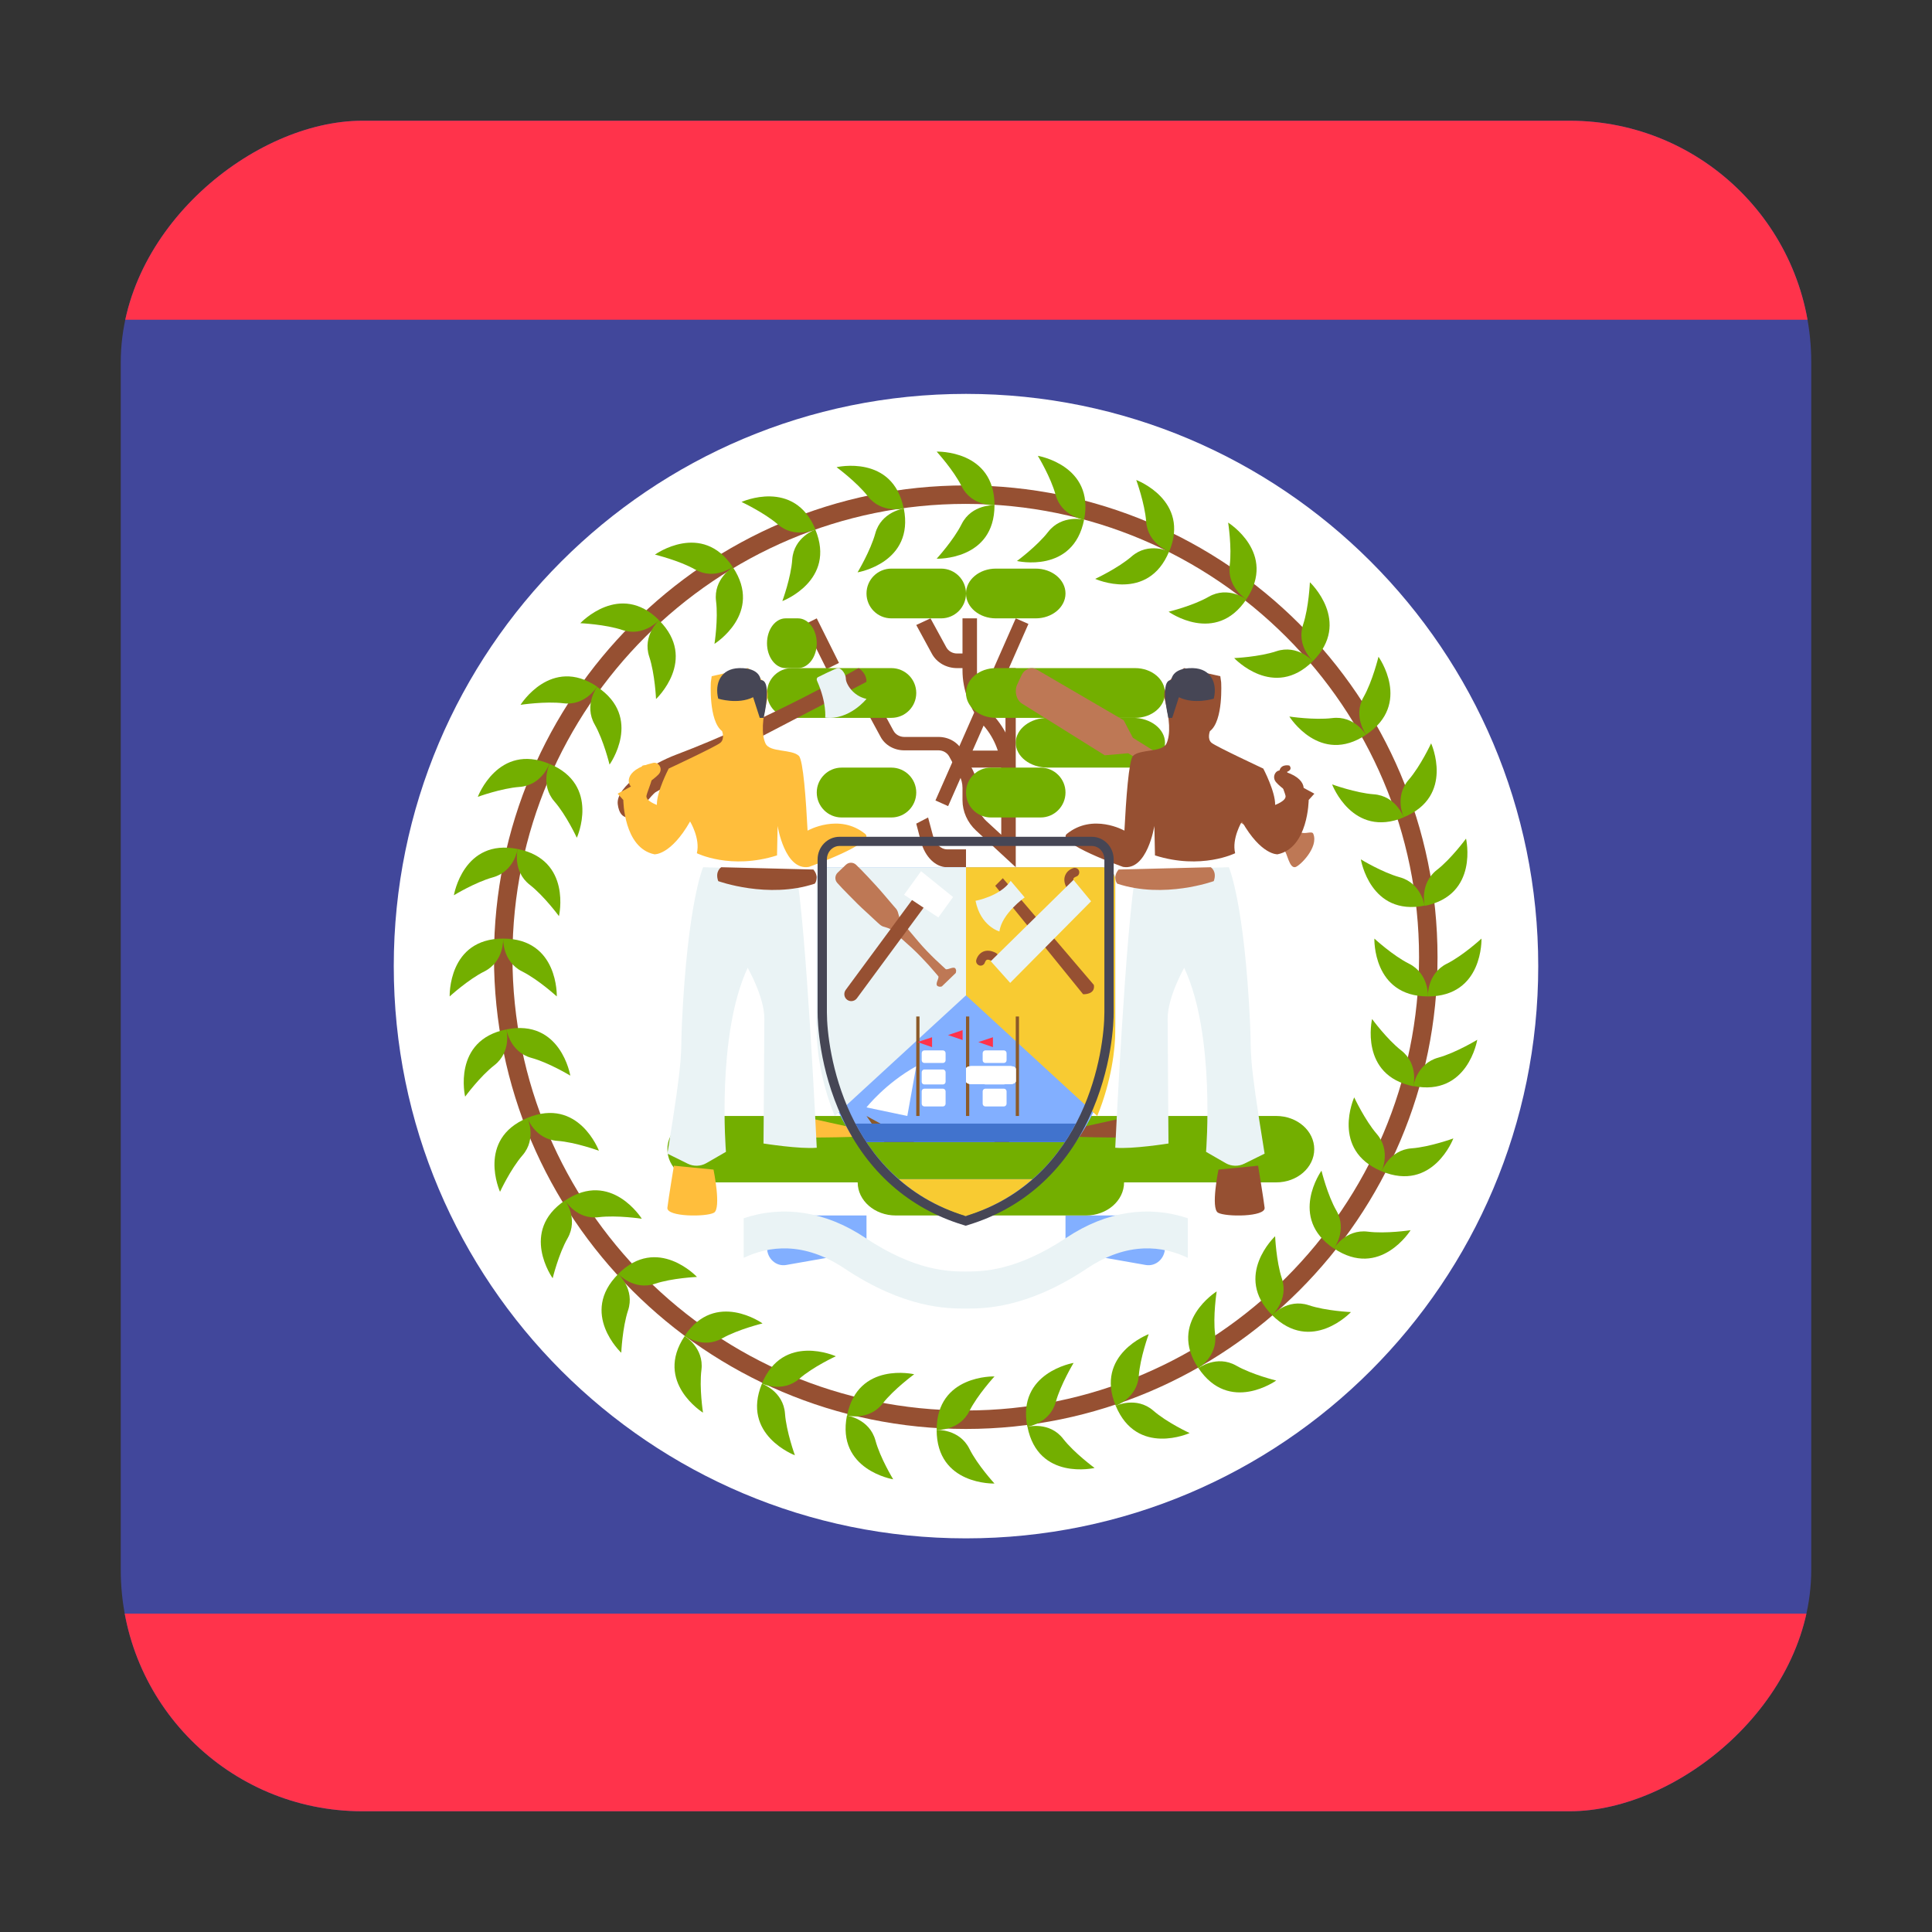 <svg width="16" height="16" viewBox="0 0 16 16" fill="none" xmlns="http://www.w3.org/2000/svg">
<rect x="0" y="0" width="16" height="16" fill="#333333" stroke="none"/>
<g clip-path="url(#clip0_5367_192571)">
<rect x="15" y="1" width="14" height="14" rx="2" transform="rotate(90 15 1)" fill="#41479B"/>
<path d="M18.715 2.648H-2.714V1.412C-2.714 1.185 -2.548 1 -2.344 1H18.345C18.549 1 18.715 1.185 18.715 1.412L18.715 2.648Z" fill="#FF334B"/>
<path d="M-2.714 13.363H18.715V14.6C18.715 14.827 18.549 15.012 18.345 15.012H-2.344C-2.548 15.012 -2.714 14.827 -2.714 14.6V13.363Z" fill="#FF334B"/>
<path d="M8 12.74C10.617 12.74 12.739 10.618 12.739 8.001C12.739 5.383 10.617 3.262 8 3.262C5.382 3.262 3.261 5.383 3.261 8.001C3.261 10.618 5.382 12.74 8 12.74Z" fill="white"/>
<path d="M7.176 10.359L6.511 10.476C6.428 10.491 6.352 10.423 6.352 10.332V10.066H7.176L7.176 10.359Z" fill="#82AFFF"/>
<path d="M8.824 10.359L9.488 10.476C9.572 10.491 9.648 10.423 9.648 10.332V10.066H8.824V10.359H8.824Z" fill="#82AFFF"/>
<path d="M8 5.533H7.926C7.838 5.533 7.758 5.488 7.718 5.415L7.588 5.176L7.706 5.121L7.837 5.361C7.854 5.392 7.888 5.412 7.926 5.412H8V5.533V5.533Z" fill="#965032"/>
<path d="M6.948 5.49L6.764 5.121L6.661 5.172L6.845 5.541L6.948 5.49Z" fill="#965032"/>
<path d="M8.412 7.182L8.083 6.878C8.012 6.812 7.971 6.721 7.971 6.627V6.525C7.971 6.488 7.961 6.45 7.943 6.416L7.861 6.265C7.844 6.234 7.81 6.214 7.772 6.214H7.489C7.405 6.214 7.329 6.171 7.292 6.101L7.176 5.887L7.283 5.837L7.399 6.051C7.416 6.083 7.451 6.103 7.489 6.103H7.772C7.856 6.103 7.931 6.146 7.969 6.215L8.051 6.367C8.077 6.416 8.091 6.47 8.091 6.525V6.627C8.091 6.691 8.12 6.754 8.168 6.799L8.292 6.913V6.395C8.292 6.255 8.24 6.117 8.145 6.008C8.033 5.878 7.971 5.716 7.971 5.551V5.121H8.091V5.551C8.091 5.691 8.144 5.829 8.239 5.938C8.35 6.068 8.412 6.23 8.412 6.395V7.182H8.412Z" fill="#965032"/>
<path d="M8 7.182H7.844C7.748 7.182 7.661 7.097 7.627 6.97L7.588 6.821L7.686 6.77L7.726 6.919C7.744 6.988 7.792 7.034 7.844 7.034H8V7.182Z" fill="#965032"/>
<path d="M8.517 5.167L8.412 5.121L7.747 6.629L7.852 6.676L8.517 5.167Z" fill="#965032"/>
<path d="M8.412 6.357H8V6.216H8.327V5.533H8.412V6.357Z" fill="#965032"/>
<path d="M7.382 6.77H6.97C6.856 6.77 6.764 6.677 6.764 6.563C6.764 6.45 6.856 6.357 6.97 6.357H7.382C7.496 6.357 7.588 6.45 7.588 6.563C7.588 6.677 7.496 6.77 7.382 6.77Z" fill="#73AF00"/>
<path d="M8.618 6.77H8.206C8.092 6.77 8 6.677 8 6.563C8 6.45 8.092 6.357 8.206 6.357H8.618C8.732 6.357 8.824 6.45 8.824 6.563C8.824 6.677 8.732 6.77 8.618 6.77Z" fill="#73AF00"/>
<path d="M9.383 6.357H8.677C8.531 6.357 8.412 6.265 8.412 6.151C8.412 6.038 8.531 5.945 8.677 5.945H9.383C9.53 5.945 9.648 6.038 9.648 6.151C9.648 6.265 9.53 6.357 9.383 6.357Z" fill="#73AF00"/>
<path d="M9.401 5.945H8.247C8.111 5.945 8 5.853 8 5.739C8 5.625 8.111 5.533 8.247 5.533H9.401C9.538 5.533 9.648 5.625 9.648 5.739C9.648 5.853 9.538 5.945 9.401 5.945Z" fill="#73AF00"/>
<path d="M8.577 5.121H8.247C8.111 5.121 8 5.029 8 4.915C8 4.801 8.111 4.709 8.247 4.709H8.577C8.713 4.709 8.824 4.801 8.824 4.915C8.824 5.029 8.713 5.121 8.577 5.121Z" fill="#73AF00"/>
<path d="M6.609 5.533H6.506C6.421 5.533 6.352 5.441 6.352 5.327C6.352 5.213 6.421 5.121 6.506 5.121H6.609C6.694 5.121 6.764 5.213 6.764 5.327C6.764 5.441 6.694 5.533 6.609 5.533Z" fill="#73AF00"/>
<path d="M7.794 5.121H7.382C7.268 5.121 7.176 5.029 7.176 4.915C7.176 4.801 7.268 4.709 7.382 4.709H7.794C7.908 4.709 8 4.801 8 4.915C8 5.029 7.908 5.121 7.794 5.121Z" fill="#73AF00"/>
<path d="M7.382 5.945H6.558C6.444 5.945 6.352 5.853 6.352 5.739C6.352 5.625 6.444 5.533 6.558 5.533H7.382C7.496 5.533 7.588 5.625 7.588 5.739C7.588 5.853 7.496 5.945 7.382 5.945Z" fill="#73AF00"/>
<path d="M10.569 9.242H5.842C5.668 9.242 5.527 9.365 5.527 9.517C5.527 9.669 5.668 9.792 5.842 9.792H7.103C7.103 9.943 7.244 10.066 7.418 10.066H8.994C9.168 10.066 9.309 9.943 9.309 9.792H10.569C10.743 9.792 10.884 9.669 10.884 9.517C10.884 9.365 10.743 9.242 10.569 9.242Z" fill="#73AF00"/>
<path d="M10.876 6.905C10.866 6.879 10.81 6.91 10.775 6.894C10.342 6.701 9.762 6.349 9.382 6.11L9.306 5.965L8.586 5.545C8.541 5.518 8.485 5.539 8.46 5.592L8.425 5.667C8.398 5.724 8.416 5.797 8.464 5.827L9.149 6.255L9.343 6.238L10.095 6.702C10.095 6.702 10.606 7.016 10.634 7.039C10.661 7.063 10.676 7.192 10.727 7.181C10.763 7.173 10.923 7.017 10.876 6.905Z" fill="#BE7855"/>
<path d="M5.909 9.686C5.909 9.686 5.975 10.007 5.913 10.043C5.851 10.079 5.519 10.079 5.527 10.002C5.536 9.925 5.581 9.654 5.581 9.654L5.909 9.686Z" fill="#FFBE3C"/>
<path d="M6.365 9.242C6.365 9.242 6.312 9.411 6.418 9.418C6.524 9.424 7.123 9.421 7.139 9.408C7.155 9.395 7.176 9.364 7.176 9.364L6.622 9.242H6.365Z" fill="#FFBE3C"/>
<path d="M5.823 7.182C5.823 7.182 5.694 7.473 5.647 8.484C5.634 8.753 5.668 8.69 5.527 9.554L5.695 9.637C5.743 9.661 5.802 9.66 5.849 9.633L6.012 9.539C6.012 9.539 5.932 8.571 6.192 8.015C6.192 8.015 6.33 8.256 6.33 8.434C6.33 8.612 6.323 9.47 6.323 9.47C6.323 9.47 6.626 9.518 6.764 9.505C6.764 9.505 6.677 7.643 6.59 7.205L5.823 7.182Z" fill="#EAF3F5"/>
<path d="M5.973 7.182C5.973 7.182 5.919 7.215 5.948 7.297C5.948 7.297 6.36 7.447 6.748 7.318C6.748 7.318 6.79 7.265 6.736 7.201L5.973 7.182Z" fill="#965032"/>
<path d="M5.599 6.25C5.4 6.325 5.097 6.512 5.116 6.661C5.135 6.81 5.24 6.774 5.272 6.737C5.305 6.701 5.398 6.583 5.427 6.562C5.456 6.542 5.927 6.297 5.927 6.297L7.175 5.647C7.175 5.647 7.185 5.584 7.111 5.533C7.11 5.533 6.347 5.968 5.599 6.25Z" fill="#965032"/>
<path d="M5.894 5.6L5.887 5.649C5.887 5.649 5.867 5.969 5.98 6.055C5.98 6.055 6.005 6.12 5.965 6.152C5.926 6.184 5.538 6.365 5.538 6.365C5.538 6.365 5.437 6.557 5.44 6.666C5.44 6.666 5.344 6.632 5.354 6.589C5.363 6.546 5.42 6.432 5.403 6.378C5.386 6.324 5.322 6.34 5.322 6.34C5.322 6.34 5.29 6.371 5.341 6.392L5.324 6.46L5.115 6.573L5.162 6.625C5.162 6.625 5.164 7.023 5.42 7.075C5.42 7.075 5.555 7.084 5.715 6.803C5.715 6.803 5.801 6.944 5.771 7.066C5.771 7.066 6.051 7.206 6.435 7.084L6.44 6.84C6.44 6.84 6.499 7.215 6.7 7.179C6.7 7.179 7.258 6.981 7.165 6.906C6.949 6.731 6.688 6.879 6.688 6.879C6.675 6.625 6.652 6.296 6.616 6.26C6.557 6.202 6.376 6.233 6.34 6.158C6.304 6.082 6.313 5.95 6.353 5.796C6.392 5.642 6.192 5.533 6.192 5.533L5.894 5.6Z" fill="#FFBE3C"/>
<path d="M5.948 5.786C5.948 5.786 6.11 5.837 6.237 5.774L6.292 5.945H6.324C6.324 5.945 6.4 5.628 6.299 5.632C6.299 5.632 6.299 5.529 6.121 5.533C5.969 5.537 5.917 5.66 5.948 5.786Z" fill="#464655"/>
<path d="M10.091 9.686C10.091 9.686 10.025 10.007 10.087 10.043C10.149 10.079 10.481 10.079 10.473 10.002C10.464 9.926 10.419 9.654 10.419 9.654L10.091 9.686Z" fill="#965032"/>
<path d="M9.635 9.242C9.635 9.242 9.688 9.411 9.582 9.418C9.476 9.424 8.877 9.421 8.861 9.408C8.845 9.395 8.824 9.364 8.824 9.364L9.378 9.242H9.635Z" fill="#965032"/>
<path d="M10.177 7.182C10.177 7.182 10.306 7.473 10.353 8.484C10.366 8.753 10.332 8.69 10.473 9.554L10.305 9.637C10.257 9.661 10.198 9.66 10.151 9.633L9.988 9.539C9.988 9.539 10.068 8.571 9.807 8.015C9.807 8.015 9.67 8.256 9.67 8.434C9.67 8.612 9.677 9.47 9.677 9.47C9.677 9.47 9.374 9.518 9.236 9.505C9.236 9.505 9.323 7.643 9.41 7.205L10.177 7.182Z" fill="#EAF3F5"/>
<path d="M10.027 7.182C10.027 7.182 10.081 7.215 10.052 7.297C10.052 7.297 9.64 7.447 9.252 7.318C9.252 7.318 9.21 7.265 9.264 7.201L10.027 7.182Z" fill="#BE7855"/>
<path d="M10.106 5.6L10.113 5.649C10.113 5.649 10.133 5.969 10.02 6.055C10.02 6.055 9.995 6.12 10.034 6.152C10.074 6.184 10.462 6.365 10.462 6.365C10.462 6.365 10.563 6.557 10.56 6.666C10.56 6.666 10.656 6.632 10.646 6.589C10.636 6.546 10.58 6.432 10.597 6.378C10.614 6.324 10.678 6.34 10.678 6.34C10.678 6.34 10.71 6.371 10.659 6.392L10.676 6.46L10.885 6.573L10.838 6.625C10.838 6.625 10.835 7.023 10.58 7.075C10.58 7.075 10.445 7.084 10.285 6.803C10.285 6.803 10.199 6.944 10.229 7.066C10.229 7.066 9.949 7.206 9.565 7.084L9.56 6.84C9.56 6.84 9.501 7.215 9.3 7.179C9.3 7.179 8.742 6.981 8.835 6.906C9.051 6.731 9.312 6.879 9.312 6.879C9.325 6.625 9.348 6.296 9.383 6.26C9.442 6.202 9.624 6.233 9.66 6.158C9.696 6.082 9.686 5.95 9.647 5.796C9.608 5.642 9.808 5.533 9.808 5.533L10.106 5.6Z" fill="#965032"/>
<path d="M10.052 5.786C10.052 5.786 9.89 5.837 9.763 5.774L9.708 5.945H9.676C9.676 5.945 9.6 5.628 9.701 5.632C9.701 5.632 9.701 5.529 9.879 5.533C10.031 5.537 10.083 5.66 10.052 5.786Z" fill="#464655"/>
<path d="M6.768 5.642C6.755 5.615 6.776 5.607 6.776 5.607C6.776 5.607 6.924 5.532 6.942 5.533C6.97 5.535 7.005 5.582 7.005 5.621C7.005 5.66 7.061 5.763 7.176 5.788C7.176 5.788 7.033 5.967 6.834 5.943C6.834 5.943 6.847 5.82 6.768 5.642Z" fill="#EAF3F5"/>
<path d="M6.876 7.182C6.814 7.182 6.764 7.228 6.764 7.286V8.48C6.764 8.768 6.918 9.778 8 10.066C9.082 9.778 9.236 8.768 9.236 8.48V7.286C9.236 7.228 9.186 7.182 9.124 7.182H6.876Z" fill="#82AFFF"/>
<path d="M9.236 8.546V7.291C9.236 7.231 9.186 7.182 9.124 7.182H8V8.243L9.087 9.242C9.207 8.95 9.236 8.677 9.236 8.546Z" fill="#F8CB32"/>
<path d="M6.764 8.546V7.291C6.764 7.231 6.814 7.182 6.876 7.182H8V8.243L6.913 9.242C6.793 8.95 6.764 8.677 6.764 8.546Z" fill="#EAF3F5"/>
<path d="M7.176 9.242L7.458 9.654H8.245L8.412 9.359L8.22 9.465H7.584L7.176 9.242Z" fill="#8C5A28"/>
<path d="M7.588 8.83L7.514 9.242L7.176 9.171C7.176 9.171 7.331 8.973 7.588 8.83Z" fill="white"/>
<path d="M8.027 8.418H8V9.242H8.027V8.418Z" fill="#8C5A28"/>
<path d="M8.439 8.418H8.412V9.242H8.439V8.418Z" fill="#8C5A28"/>
<path d="M7.615 8.418H7.588V9.242H7.615V8.418Z" fill="#8C5A28"/>
<path d="M8.371 8.977H8.041C8.018 8.977 8 8.967 8 8.954V8.853C8 8.84 8.018 8.83 8.041 8.83H8.371C8.394 8.83 8.412 8.84 8.412 8.853V8.954C8.412 8.967 8.394 8.977 8.371 8.977Z" fill="white"/>
<path d="M8.371 8.977H8.041C8.018 8.977 8 8.967 8 8.954V8.853C8 8.84 8.018 8.83 8.041 8.83H8.371C8.394 8.83 8.412 8.84 8.412 8.853V8.954C8.412 8.967 8.394 8.977 8.371 8.977Z" fill="white"/>
<path d="M8.371 8.977H8.041C8.018 8.977 8 8.967 8 8.954V8.853C8 8.84 8.018 8.83 8.041 8.83H8.371C8.394 8.83 8.412 8.84 8.412 8.853V8.954C8.412 8.967 8.394 8.977 8.371 8.977Z" fill="white"/>
<path d="M8.314 9.163H8.16C8.148 9.163 8.138 9.153 8.138 9.14V9.038C8.138 9.026 8.148 9.016 8.16 9.016H8.314C8.326 9.016 8.336 9.026 8.336 9.038V9.14C8.336 9.153 8.326 9.163 8.314 9.163Z" fill="white"/>
<path d="M8.314 8.981H8.16C8.148 8.981 8.138 8.971 8.138 8.959V8.88C8.138 8.868 8.148 8.857 8.16 8.857H8.314C8.326 8.857 8.336 8.868 8.336 8.88V8.959C8.336 8.971 8.326 8.981 8.314 8.981Z" fill="white"/>
<path d="M8.314 8.803H8.16C8.148 8.803 8.138 8.793 8.138 8.781V8.722C8.138 8.709 8.148 8.699 8.16 8.699H8.314C8.326 8.699 8.336 8.709 8.336 8.722V8.781C8.336 8.793 8.326 8.803 8.314 8.803Z" fill="white"/>
<path d="M7.809 9.163H7.655C7.643 9.163 7.633 9.153 7.633 9.14V9.038C7.633 9.026 7.643 9.016 7.655 9.016H7.809C7.821 9.016 7.831 9.026 7.831 9.038V9.14C7.831 9.153 7.821 9.163 7.809 9.163Z" fill="white"/>
<path d="M7.809 8.981H7.655C7.643 8.981 7.633 8.971 7.633 8.959V8.88C7.633 8.868 7.643 8.857 7.655 8.857H7.809C7.821 8.857 7.831 8.868 7.831 8.88V8.959C7.831 8.971 7.821 8.981 7.809 8.981Z" fill="white"/>
<path d="M7.809 8.803H7.655C7.643 8.803 7.633 8.793 7.633 8.781V8.722C7.633 8.709 7.643 8.699 7.655 8.699H7.809C7.821 8.699 7.831 8.709 7.831 8.722V8.781C7.831 8.793 7.821 8.803 7.809 8.803Z" fill="white"/>
<path d="M8.223 8.59V8.672L8.102 8.63L8.223 8.59Z" fill="#FF334B"/>
<path d="M7.719 8.59V8.672L7.598 8.63L7.719 8.59Z" fill="#FF334B"/>
<path d="M7.972 8.531V8.613L7.851 8.572L7.972 8.531Z" fill="#FF334B"/>
<path d="M8.909 9.305H7.085C7.112 9.356 7.142 9.408 7.175 9.458H8.819C8.852 9.408 8.882 9.356 8.909 9.305Z" fill="#4173CD"/>
<path d="M8.819 9.459H7.176C7.248 9.568 7.337 9.672 7.444 9.765H8.551C8.658 9.672 8.746 9.568 8.819 9.459Z" fill="#73AF00"/>
<path d="M7.443 9.766C7.59 9.894 7.771 10.003 7.997 10.072C8.223 10.003 8.403 9.894 8.55 9.766H7.443Z" fill="#F8CB32"/>
<path d="M7.8 8.169C7.8 8.169 7.789 8.173 7.777 8.171C7.768 8.167 7.749 8.167 7.76 8.131C7.766 8.114 7.778 8.089 7.769 8.083C7.762 8.075 7.755 8.066 7.747 8.057C7.731 8.038 7.713 8.018 7.693 7.995C7.653 7.951 7.605 7.9 7.55 7.849C7.522 7.824 7.493 7.798 7.464 7.772C7.434 7.746 7.406 7.718 7.373 7.694C7.354 7.684 7.331 7.679 7.31 7.672C7.29 7.663 7.277 7.648 7.262 7.635C7.233 7.608 7.205 7.582 7.178 7.557C7.122 7.507 7.073 7.457 7.031 7.414C6.99 7.373 6.957 7.338 6.934 7.312C6.912 7.288 6.913 7.25 6.937 7.227L7.005 7.162C7.029 7.139 7.066 7.139 7.09 7.162C7.115 7.186 7.149 7.22 7.188 7.262C7.229 7.306 7.277 7.357 7.325 7.414C7.35 7.443 7.375 7.472 7.4 7.502C7.413 7.517 7.428 7.53 7.435 7.551C7.442 7.572 7.446 7.595 7.455 7.614C7.478 7.648 7.505 7.677 7.53 7.708C7.555 7.738 7.58 7.768 7.604 7.796C7.653 7.854 7.702 7.903 7.745 7.945C7.767 7.965 7.787 7.984 7.805 8.001C7.814 8.009 7.822 8.017 7.83 8.024C7.836 8.033 7.861 8.022 7.879 8.017C7.915 8.007 7.914 8.026 7.918 8.035C7.919 8.047 7.915 8.058 7.915 8.058L7.8 8.169Z" fill="#BE7855"/>
<path d="M7.05 8.291C7.038 8.291 7.026 8.287 7.016 8.28C6.99 8.261 6.985 8.225 7.003 8.199L7.549 7.459C7.568 7.433 7.604 7.428 7.63 7.447C7.655 7.466 7.661 7.502 7.642 7.527L7.096 8.268C7.085 8.283 7.067 8.291 7.05 8.291Z" fill="#965032"/>
<path d="M7.487 7.41L7.771 7.598L7.893 7.429L7.628 7.215L7.487 7.41Z" fill="white"/>
<path d="M8.242 7.336L8.97 8.234C8.97 8.234 9.073 8.239 9.059 8.157L8.305 7.273L8.242 7.336Z" fill="#965032"/>
<path d="M8.079 7.46C8.079 7.46 8.284 7.423 8.37 7.295L8.486 7.432C8.486 7.432 8.295 7.567 8.277 7.714C8.277 7.714 8.121 7.672 8.079 7.46Z" fill="#EAF3F5"/>
<path d="M8.866 7.371C8.853 7.371 8.84 7.364 8.833 7.351C8.812 7.312 8.809 7.276 8.823 7.246C8.842 7.202 8.887 7.19 8.892 7.188C8.912 7.184 8.932 7.195 8.937 7.215C8.942 7.235 8.93 7.255 8.911 7.26C8.907 7.262 8.894 7.267 8.89 7.276C8.887 7.285 8.89 7.299 8.899 7.317C8.909 7.335 8.902 7.357 8.883 7.367C8.878 7.37 8.872 7.371 8.866 7.371Z" fill="#965032"/>
<path d="M8.268 7.925C8.268 7.911 8.26 7.898 8.248 7.892C8.208 7.871 8.173 7.868 8.142 7.881C8.099 7.9 8.086 7.945 8.085 7.95C8.08 7.971 8.092 7.99 8.112 7.996C8.131 8.001 8.152 7.989 8.157 7.969C8.158 7.965 8.164 7.953 8.172 7.949C8.181 7.945 8.196 7.949 8.213 7.958C8.231 7.967 8.254 7.96 8.263 7.942C8.266 7.936 8.268 7.931 8.268 7.925Z" fill="#965032"/>
<path d="M8.89 7.287L8.205 7.96L8.366 8.14L9.036 7.464L8.89 7.287Z" fill="#EAF3F5"/>
<path d="M5.409 6.318C5.455 6.307 5.495 6.369 5.454 6.413C5.412 6.458 5.293 6.539 5.256 6.532C5.192 6.519 5.148 6.378 5.409 6.318Z" fill="#FFBE3C"/>
<path d="M10.609 6.382C10.567 6.371 10.529 6.433 10.568 6.478C10.606 6.523 10.717 6.603 10.751 6.596C10.81 6.583 10.852 6.443 10.609 6.382Z" fill="#965032"/>
<path d="M9.042 7.006C9.1 7.006 9.146 7.056 9.146 7.117V8.385C9.146 8.692 9.003 9.764 7.997 10.071C6.992 9.764 6.848 8.692 6.848 8.385V7.117C6.848 7.056 6.895 7.006 6.952 7.006H9.042ZM9.042 6.93H6.952C6.852 6.93 6.771 7.014 6.771 7.117V8.385C6.771 8.459 6.781 8.845 6.976 9.261C7.183 9.703 7.529 10.008 7.975 10.144L7.997 10.151L8.02 10.144C8.466 10.008 8.811 9.703 9.018 9.261C9.213 8.845 9.223 8.459 9.223 8.385V7.117C9.223 7.014 9.142 6.93 9.042 6.93Z" fill="#464655"/>
<path d="M9.837 10.089C9.511 9.98 9.162 10.03 8.832 10.25C8.411 10.53 8.132 10.53 7.998 10.53C7.864 10.53 7.585 10.53 7.164 10.25C6.834 10.03 6.485 9.98 6.159 10.089V10.417C6.364 10.319 6.654 10.278 6.994 10.505C7.492 10.837 7.846 10.837 7.998 10.837C8.149 10.837 8.504 10.837 9.002 10.505C9.342 10.278 9.632 10.319 9.837 10.417V10.089Z" fill="#EAF3F5"/>
<path d="M7.998 11.834C5.844 11.834 4.091 10.081 4.091 7.927C4.091 5.772 5.844 4.02 7.998 4.02C10.152 4.02 11.905 5.772 11.905 7.927C11.905 10.081 10.152 11.834 7.998 11.834ZM7.998 4.173C5.928 4.173 4.244 5.857 4.244 7.927C4.244 9.997 5.928 11.681 7.998 11.681C10.068 11.681 11.752 9.997 11.752 7.927C11.752 5.857 10.068 4.173 7.998 4.173Z" fill="#965032"/>
<path d="M3.724 8.252C3.724 8.252 3.708 7.773 4.167 7.773C4.167 7.773 4.177 7.962 4.011 8.045C3.877 8.112 3.724 8.252 3.724 8.252Z" fill="#73AF00"/>
<path d="M4.611 8.252C4.611 8.252 4.627 7.773 4.167 7.773C4.167 7.773 4.158 7.962 4.324 8.045C4.458 8.112 4.611 8.252 4.611 8.252Z" fill="#73AF00"/>
<path d="M12.269 7.773C12.269 7.773 12.285 8.252 11.825 8.252C11.825 8.252 11.816 8.064 11.982 7.981C12.116 7.914 12.269 7.773 12.269 7.773Z" fill="#73AF00"/>
<path d="M11.382 7.773C11.382 7.773 11.366 8.252 11.826 8.252C11.826 8.252 11.835 8.064 11.669 7.981C11.535 7.914 11.382 7.773 11.382 7.773Z" fill="#73AF00"/>
<path d="M8.236 12.286C8.236 12.286 7.757 12.302 7.757 11.842C7.757 11.842 7.945 11.832 8.028 11.998C8.095 12.133 8.236 12.286 8.236 12.286Z" fill="#73AF00"/>
<path d="M8.236 11.399C8.236 11.399 7.757 11.383 7.757 11.842C7.757 11.842 7.945 11.852 8.028 11.686C8.095 11.552 8.236 11.399 8.236 11.399Z" fill="#73AF00"/>
<path d="M7.757 3.74C7.757 3.74 8.236 3.724 8.236 4.184C8.236 4.184 8.047 4.194 7.964 4.028C7.897 3.893 7.757 3.74 7.757 3.74Z" fill="#73AF00"/>
<path d="M7.757 4.627C7.757 4.627 8.236 4.643 8.236 4.184C8.236 4.184 8.047 4.174 7.964 4.34C7.897 4.474 7.757 4.627 7.757 4.627Z" fill="#73AF00"/>
<path d="M5.145 11.203C5.145 11.203 4.795 10.876 5.12 10.551C5.12 10.551 5.26 10.677 5.201 10.853C5.154 10.996 5.145 11.203 5.145 11.203Z" fill="#73AF00"/>
<path d="M5.772 10.575C5.772 10.575 5.445 10.225 5.12 10.55C5.12 10.55 5.247 10.69 5.423 10.632C5.565 10.584 5.772 10.575 5.772 10.575Z" fill="#73AF00"/>
<path d="M10.848 4.822C10.848 4.822 11.198 5.15 10.873 5.475C10.873 5.475 10.733 5.348 10.792 5.172C10.839 5.03 10.848 4.822 10.848 4.822Z" fill="#73AF00"/>
<path d="M10.221 5.45C10.221 5.45 10.548 5.8 10.873 5.475C10.873 5.475 10.747 5.335 10.571 5.393C10.428 5.441 10.221 5.45 10.221 5.45Z" fill="#73AF00"/>
<path d="M11.188 10.866C11.188 10.866 10.86 11.216 10.535 10.891C10.535 10.891 10.662 10.751 10.838 10.809C10.98 10.857 11.188 10.866 11.188 10.866Z" fill="#73AF00"/>
<path d="M10.56 10.238C10.56 10.238 10.21 10.566 10.535 10.891C10.535 10.891 10.675 10.764 10.616 10.588C10.569 10.446 10.56 10.238 10.56 10.238Z" fill="#73AF00"/>
<path d="M4.806 5.161C4.806 5.161 5.133 4.811 5.458 5.136C5.458 5.136 5.332 5.276 5.156 5.218C5.013 5.17 4.806 5.161 4.806 5.161Z" fill="#73AF00"/>
<path d="M5.433 5.789C5.433 5.789 5.783 5.462 5.458 5.137C5.458 5.137 5.318 5.263 5.377 5.439C5.424 5.582 5.433 5.789 5.433 5.789Z" fill="#73AF00"/>
<path d="M4.141 9.87C4.141 9.87 3.943 9.434 4.368 9.258C4.368 9.258 4.448 9.428 4.327 9.568C4.228 9.682 4.141 9.87 4.141 9.87Z" fill="#73AF00"/>
<path d="M4.96 9.53C4.96 9.53 4.792 9.082 4.367 9.258C4.367 9.258 4.43 9.435 4.616 9.448C4.765 9.459 4.96 9.53 4.96 9.53Z" fill="#73AF00"/>
<path d="M11.852 6.156C11.852 6.156 12.05 6.593 11.625 6.768C11.625 6.768 11.544 6.598 11.666 6.458C11.764 6.345 11.852 6.156 11.852 6.156Z" fill="#73AF00"/>
<path d="M11.032 6.496C11.032 6.496 11.201 6.945 11.625 6.769C11.625 6.769 11.562 6.591 11.377 6.578C11.227 6.567 11.032 6.496 11.032 6.496Z" fill="#73AF00"/>
<path d="M9.852 11.868C9.852 11.868 9.416 12.066 9.24 11.642C9.24 11.642 9.411 11.561 9.551 11.682C9.664 11.781 9.852 11.868 9.852 11.868Z" fill="#73AF00"/>
<path d="M9.513 11.049C9.513 11.049 9.064 11.217 9.24 11.642C9.24 11.642 9.418 11.579 9.431 11.394C9.442 11.244 9.513 11.049 9.513 11.049Z" fill="#73AF00"/>
<path d="M6.141 4.157C6.141 4.157 6.577 3.959 6.753 4.384C6.753 4.384 6.582 4.465 6.442 4.343C6.329 4.245 6.141 4.157 6.141 4.157Z" fill="#73AF00"/>
<path d="M6.479 4.978C6.479 4.978 6.928 4.809 6.752 4.385C6.752 4.385 6.574 4.448 6.561 4.633C6.551 4.783 6.479 4.978 6.479 4.978Z" fill="#73AF00"/>
<path d="M6.583 12.052C6.583 12.052 6.135 11.884 6.31 11.459C6.31 11.459 6.488 11.522 6.501 11.707C6.512 11.857 6.583 12.052 6.583 12.052Z" fill="#73AF00"/>
<path d="M6.922 11.232C6.922 11.232 6.485 11.034 6.31 11.458C6.31 11.458 6.48 11.539 6.62 11.418C6.733 11.319 6.922 11.232 6.922 11.232Z" fill="#73AF00"/>
<path d="M9.41 3.975C9.41 3.975 9.859 4.143 9.683 4.568C9.683 4.568 9.505 4.505 9.492 4.319C9.481 4.17 9.41 3.975 9.41 3.975Z" fill="#73AF00"/>
<path d="M9.07 4.794C9.07 4.794 9.507 4.992 9.682 4.567C9.682 4.567 9.512 4.486 9.372 4.608C9.259 4.706 9.07 4.794 9.07 4.794Z" fill="#73AF00"/>
<path d="M12.036 9.428C12.036 9.428 11.867 9.876 11.442 9.7C11.442 9.7 11.506 9.523 11.691 9.51C11.84 9.499 12.036 9.428 12.036 9.428Z" fill="#73AF00"/>
<path d="M11.215 9.088C11.215 9.088 11.017 9.524 11.442 9.7C11.442 9.7 11.523 9.53 11.401 9.39C11.303 9.276 11.215 9.088 11.215 9.088Z" fill="#73AF00"/>
<path d="M3.957 6.599C3.957 6.599 4.125 6.15 4.55 6.326C4.55 6.326 4.487 6.504 4.302 6.517C4.152 6.528 3.957 6.599 3.957 6.599Z" fill="#73AF00"/>
<path d="M4.777 6.938C4.777 6.938 4.975 6.502 4.551 6.326C4.551 6.326 4.47 6.497 4.591 6.637C4.69 6.75 4.777 6.938 4.777 6.938Z" fill="#73AF00"/>
<path d="M3.852 9.082C3.852 9.082 3.743 8.615 4.194 8.525C4.194 8.525 4.24 8.708 4.094 8.822C3.975 8.914 3.852 9.082 3.852 9.082Z" fill="#73AF00"/>
<path d="M4.723 8.908C4.723 8.908 4.645 8.435 4.194 8.525C4.194 8.525 4.222 8.712 4.401 8.761C4.545 8.8 4.723 8.908 4.723 8.908Z" fill="#73AF00"/>
<path d="M12.141 6.945C12.141 6.945 12.25 7.412 11.799 7.502C11.799 7.502 11.753 7.319 11.899 7.205C12.018 7.113 12.141 6.945 12.141 6.945Z" fill="#73AF00"/>
<path d="M11.27 7.117C11.27 7.117 11.347 7.59 11.798 7.5C11.798 7.5 11.771 7.314 11.592 7.265C11.447 7.225 11.27 7.117 11.27 7.117Z" fill="#73AF00"/>
<path d="M9.065 12.157C9.065 12.157 8.598 12.266 8.509 11.816C8.509 11.816 8.692 11.769 8.805 11.916C8.897 12.034 9.065 12.157 9.065 12.157Z" fill="#73AF00"/>
<path d="M8.891 11.287C8.891 11.287 8.419 11.365 8.508 11.816C8.508 11.816 8.695 11.788 8.744 11.609C8.784 11.465 8.891 11.287 8.891 11.287Z" fill="#73AF00"/>
<path d="M6.928 3.869C6.928 3.869 7.394 3.76 7.484 4.211C7.484 4.211 7.301 4.257 7.187 4.11C7.095 3.992 6.928 3.869 6.928 3.869Z" fill="#73AF00"/>
<path d="M7.102 4.74C7.102 4.74 7.574 4.662 7.485 4.211C7.485 4.211 7.298 4.238 7.249 4.417C7.209 4.562 7.102 4.74 7.102 4.74Z" fill="#73AF00"/>
<path d="M5.822 11.699C5.822 11.699 5.415 11.447 5.67 11.065C5.67 11.065 5.832 11.161 5.809 11.345C5.79 11.494 5.822 11.699 5.822 11.699Z" fill="#73AF00"/>
<path d="M6.315 10.96C6.315 10.96 5.925 10.681 5.67 11.063C5.67 11.063 5.821 11.175 5.982 11.083C6.113 11.009 6.315 10.96 6.315 10.96Z" fill="#73AF00"/>
<path d="M10.171 4.328C10.171 4.328 10.578 4.581 10.322 4.963C10.322 4.963 10.161 4.866 10.184 4.682C10.203 4.533 10.171 4.328 10.171 4.328Z" fill="#73AF00"/>
<path d="M9.678 5.066C9.678 5.066 10.067 5.345 10.322 4.963C10.322 4.963 10.171 4.85 10.01 4.942C9.88 5.017 9.678 5.066 9.678 5.066Z" fill="#73AF00"/>
<path d="M11.682 10.188C11.682 10.188 11.429 10.595 11.047 10.339C11.047 10.339 11.143 10.177 11.328 10.2C11.476 10.219 11.682 10.188 11.682 10.188Z" fill="#73AF00"/>
<path d="M10.944 9.695C10.944 9.695 10.665 10.085 11.047 10.34C11.047 10.34 11.16 10.189 11.068 10.027C10.993 9.897 10.944 9.695 10.944 9.695Z" fill="#73AF00"/>
<path d="M4.311 5.837C4.311 5.837 4.563 5.43 4.945 5.686C4.945 5.686 4.849 5.848 4.665 5.824C4.516 5.806 4.311 5.837 4.311 5.837Z" fill="#73AF00"/>
<path d="M5.048 6.332C5.048 6.332 5.328 5.943 4.945 5.688C4.945 5.688 4.833 5.839 4.925 6C4.999 6.13 5.048 6.332 5.048 6.332Z" fill="#73AF00"/>
<path d="M4.577 10.586C4.577 10.586 4.298 10.197 4.68 9.941C4.68 9.941 4.792 10.093 4.701 10.254C4.626 10.384 4.577 10.586 4.577 10.586Z" fill="#73AF00"/>
<path d="M5.315 10.093C5.315 10.093 5.062 9.686 4.68 9.942C4.68 9.942 4.776 10.104 4.96 10.08C5.109 10.062 5.315 10.093 5.315 10.093Z" fill="#73AF00"/>
<path d="M11.416 5.439C11.416 5.439 11.696 5.829 11.314 6.084C11.314 6.084 11.201 5.933 11.293 5.772C11.367 5.641 11.416 5.439 11.416 5.439Z" fill="#73AF00"/>
<path d="M10.678 5.934C10.678 5.934 10.931 6.341 11.313 6.085C11.313 6.085 11.216 5.923 11.032 5.947C10.883 5.965 10.678 5.934 10.678 5.934Z" fill="#73AF00"/>
<path d="M10.569 11.433C10.569 11.433 10.18 11.712 9.925 11.33C9.925 11.33 10.076 11.218 10.237 11.309C10.368 11.384 10.569 11.433 10.569 11.433Z" fill="#73AF00"/>
<path d="M10.076 10.695C10.076 10.695 9.669 10.948 9.924 11.33C9.924 11.33 10.086 11.234 10.063 11.05C10.044 10.901 10.076 10.695 10.076 10.695Z" fill="#73AF00"/>
<path d="M5.424 4.593C5.424 4.593 5.813 4.313 6.068 4.695C6.068 4.695 5.917 4.808 5.756 4.716C5.626 4.642 5.424 4.593 5.424 4.593Z" fill="#73AF00"/>
<path d="M5.917 5.332C5.917 5.332 6.324 5.079 6.069 4.697C6.069 4.697 5.907 4.794 5.93 4.978C5.949 5.127 5.917 5.332 5.917 5.332Z" fill="#73AF00"/>
<path d="M7.397 12.251C7.397 12.251 6.925 12.174 7.014 11.723C7.014 11.723 7.201 11.75 7.25 11.929C7.289 12.074 7.397 12.251 7.397 12.251Z" fill="#73AF00"/>
<path d="M7.571 11.381C7.571 11.381 7.104 11.272 7.015 11.723C7.015 11.723 7.197 11.769 7.311 11.622C7.403 11.504 7.571 11.381 7.571 11.381Z" fill="#73AF00"/>
<path d="M8.595 3.775C8.595 3.775 9.067 3.853 8.978 4.304C8.978 4.304 8.791 4.277 8.742 4.098C8.703 3.953 8.595 3.775 8.595 3.775Z" fill="#73AF00"/>
<path d="M8.422 4.646C8.422 4.646 8.888 4.755 8.978 4.304C8.978 4.304 8.795 4.258 8.681 4.404C8.589 4.523 8.422 4.646 8.422 4.646Z" fill="#73AF00"/>
<path d="M12.234 8.611C12.234 8.611 12.156 9.084 11.705 8.994C11.705 8.994 11.732 8.808 11.911 8.759C12.056 8.719 12.234 8.611 12.234 8.611Z" fill="#73AF00"/>
<path d="M11.363 8.439C11.363 8.439 11.254 8.906 11.705 8.996C11.705 8.996 11.751 8.813 11.604 8.699C11.486 8.607 11.363 8.439 11.363 8.439Z" fill="#73AF00"/>
<path d="M3.759 7.414C3.759 7.414 3.837 6.941 4.287 7.031C4.287 7.031 4.26 7.217 4.081 7.266C3.936 7.306 3.759 7.414 3.759 7.414Z" fill="#73AF00"/>
<path d="M4.629 7.587C4.629 7.587 4.738 7.121 4.287 7.031C4.287 7.031 4.241 7.214 4.388 7.328C4.506 7.42 4.629 7.587 4.629 7.587Z" fill="#73AF00"/>
</g>
<defs>
<clipPath id="clip0_5367_192571">
<rect x="15" y="1" width="14" height="14" rx="2" transform="rotate(90 15 1)" fill="white"/>
</clipPath>
</defs>
</svg>
